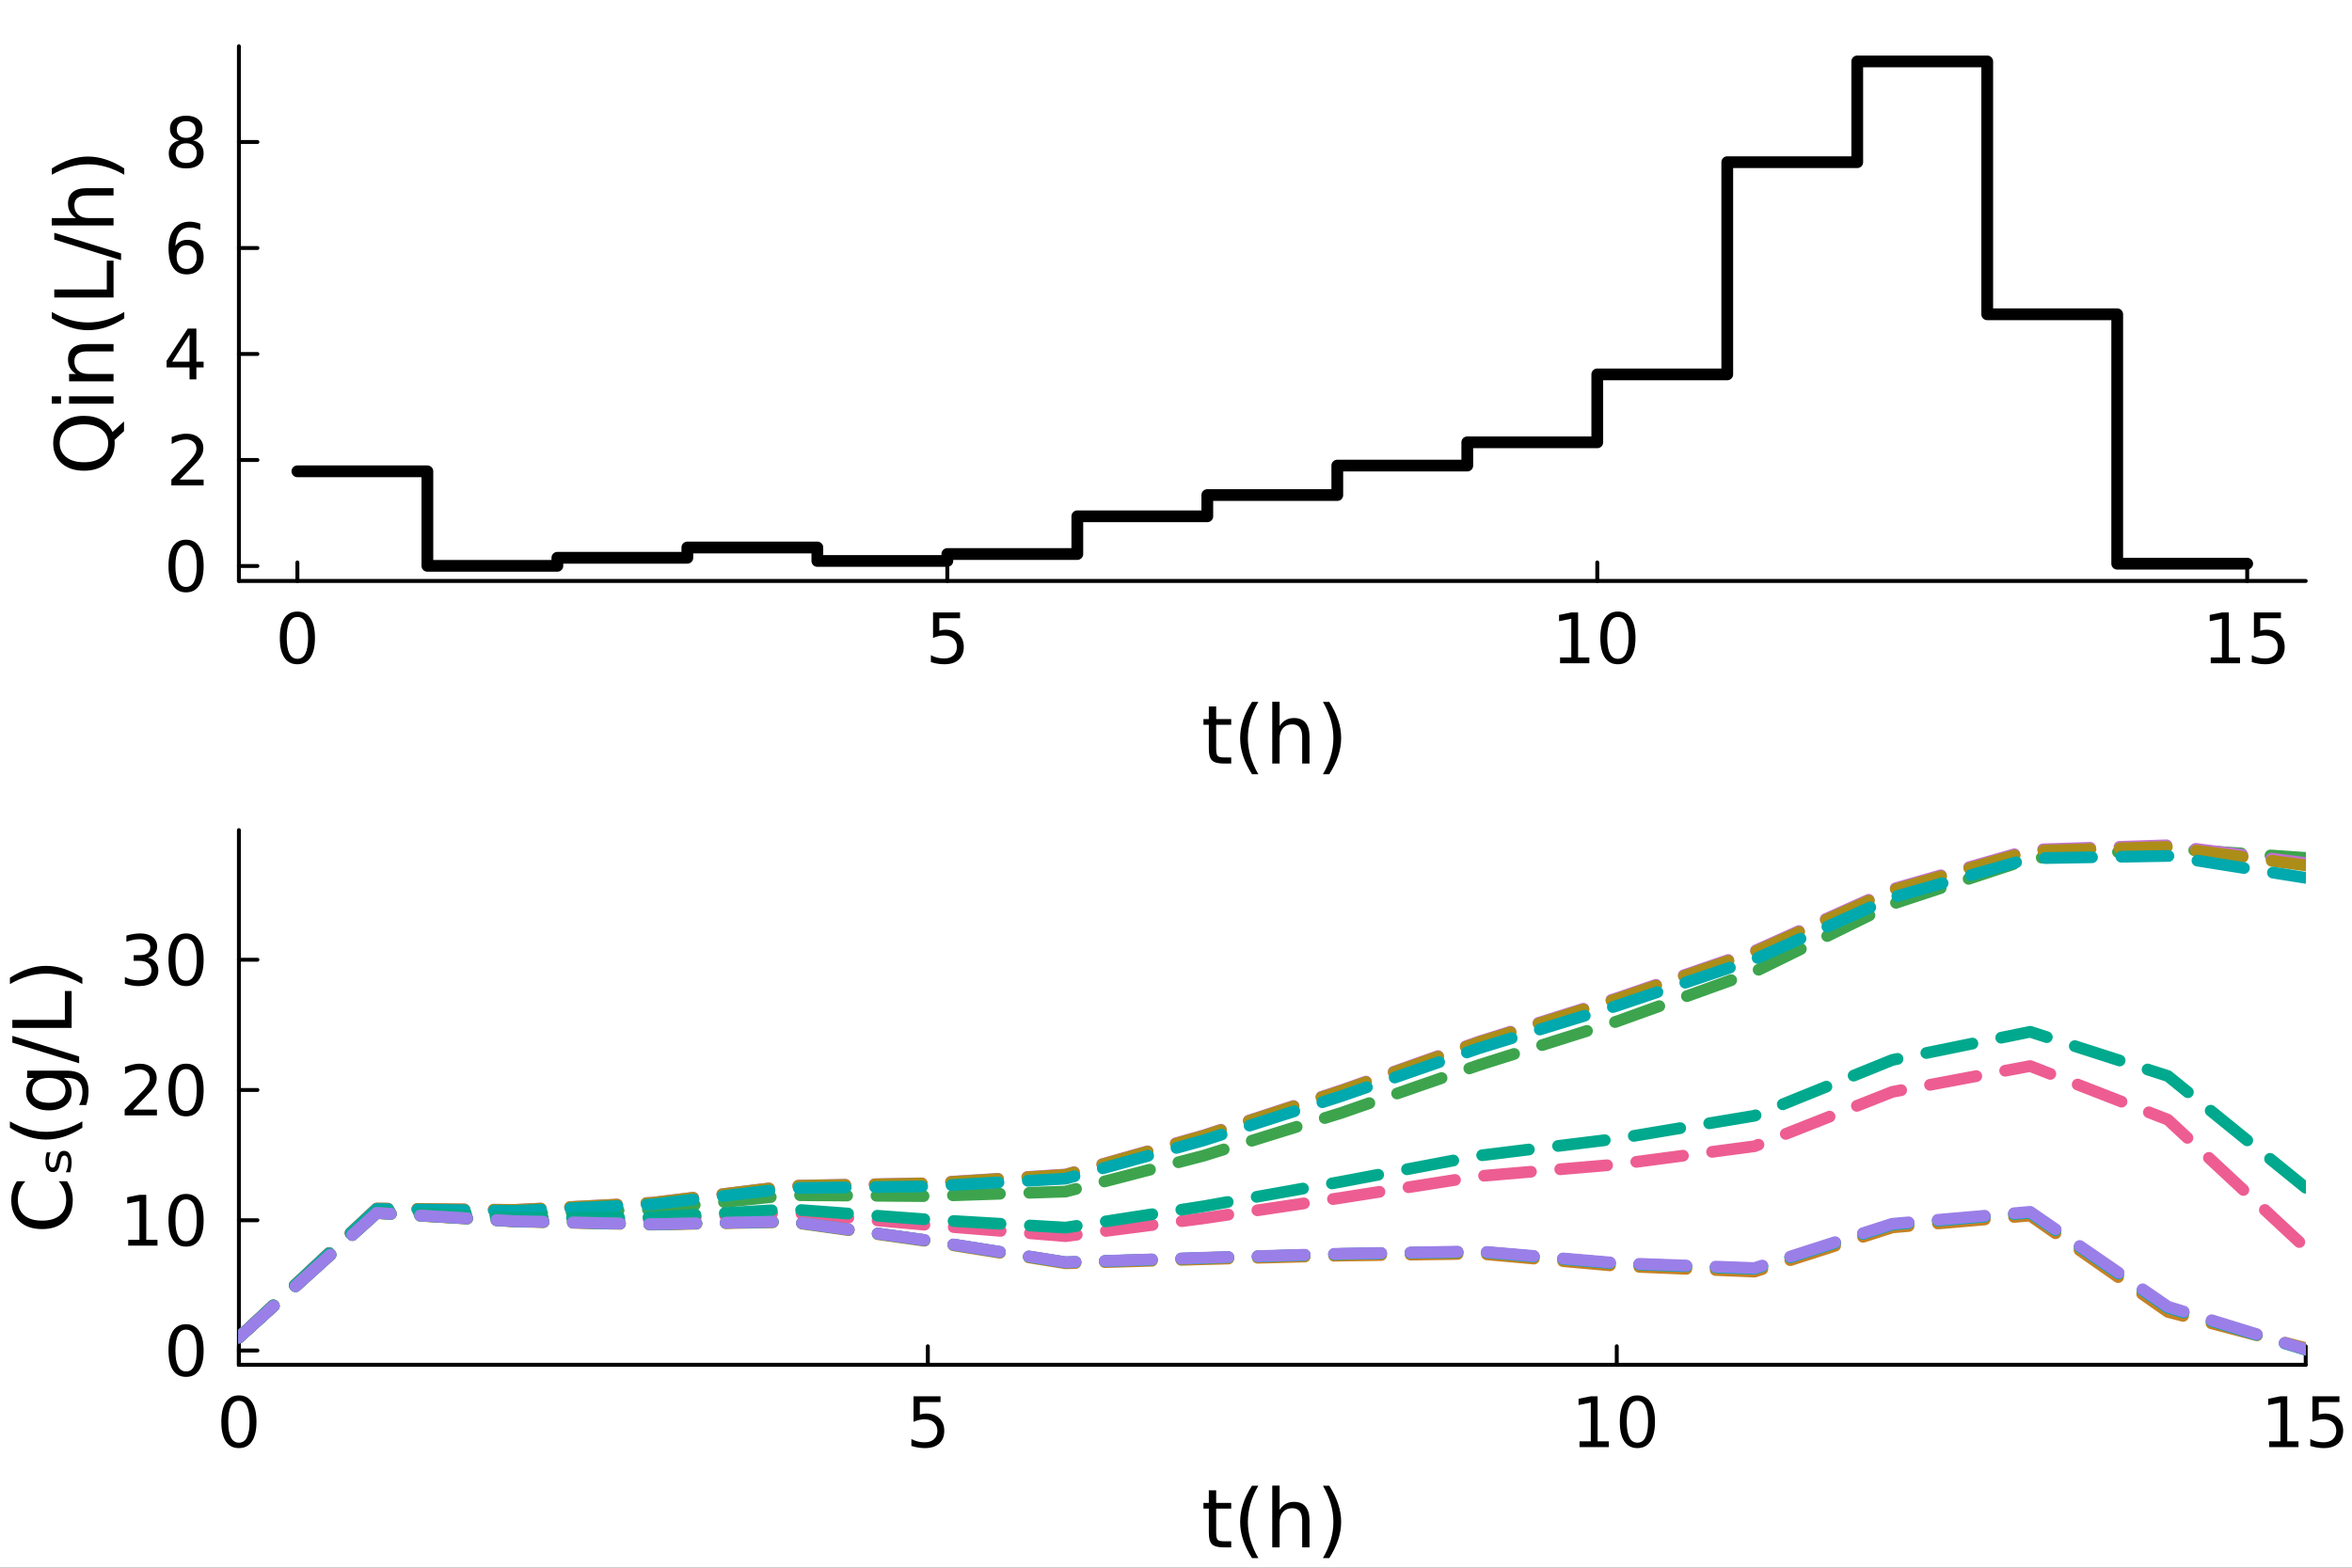 <?xml version="1.0" encoding="utf-8"?>
<svg xmlns="http://www.w3.org/2000/svg" xmlns:xlink="http://www.w3.org/1999/xlink" width="600" height="400" viewBox="0 0 2400 1600">
<rect x="0" y="0" width="2400" height="1600" fill="#333333" stroke="none"/>
<defs>
  <clipPath id="clip920">
    <rect x="0" y="0" width="2400" height="1600"/>
  </clipPath>
</defs>
<path clip-path="url(#clip920)" d="M0 1600 L2400 1600 L2400 0 L0 0  Z" fill="#ffffff" fill-rule="evenodd" fill-opacity="1"/>
<defs>
  <clipPath id="clip921">
    <rect x="480" y="0" width="1681" height="1600"/>
  </clipPath>
</defs>
<path clip-path="url(#clip920)" d="M243.775 592.94 L2352.76 592.94 L2352.76 47.244 L243.775 47.244  Z" fill="#ffffff" fill-rule="evenodd" fill-opacity="1"/>
<defs>
  <clipPath id="clip922">
    <rect x="243" y="47" width="2110" height="547"/>
  </clipPath>
</defs>
<polyline clip-path="url(#clip920)" style="stroke:#000000; stroke-linecap:round; stroke-linejoin:round; stroke-width:4; stroke-opacity:1; fill:none" points="243.775,592.94 2352.76,592.94 "/>
<polyline clip-path="url(#clip920)" style="stroke:#000000; stroke-linecap:round; stroke-linejoin:round; stroke-width:4; stroke-opacity:1; fill:none" points="303.463,592.94 303.463,574.042 "/>
<polyline clip-path="url(#clip920)" style="stroke:#000000; stroke-linecap:round; stroke-linejoin:round; stroke-width:4; stroke-opacity:1; fill:none" points="966.665,592.94 966.665,574.042 "/>
<polyline clip-path="url(#clip920)" style="stroke:#000000; stroke-linecap:round; stroke-linejoin:round; stroke-width:4; stroke-opacity:1; fill:none" points="1629.87,592.94 1629.87,574.042 "/>
<polyline clip-path="url(#clip920)" style="stroke:#000000; stroke-linecap:round; stroke-linejoin:round; stroke-width:4; stroke-opacity:1; fill:none" points="2293.07,592.94 2293.07,574.042 "/>
<path clip-path="url(#clip920)" d="M303.463 629.718 Q298.047 629.718 295.304 635.065 Q292.595 640.378 292.595 651.072 Q292.595 661.732 295.304 667.079 Q298.047 672.391 303.463 672.391 Q308.915 672.391 311.623 667.079 Q314.366 661.732 314.366 651.072 Q314.366 640.378 311.623 635.065 Q308.915 629.718 303.463 629.718 M303.463 624.162 Q312.179 624.162 316.762 631.072 Q321.38 637.947 321.38 651.072 Q321.38 664.162 316.762 671.072 Q312.179 677.947 303.463 677.947 Q294.748 677.947 290.13 671.072 Q285.547 664.162 285.547 651.072 Q285.547 637.947 290.13 631.072 Q294.748 624.162 303.463 624.162 Z" fill="#000000" fill-rule="nonzero" fill-opacity="1" /><path clip-path="url(#clip920)" d="M952.082 625.1 L979.616 625.1 L979.616 631.003 L958.505 631.003 L958.505 643.711 Q960.033 643.19 961.561 642.947 Q963.088 642.669 964.616 642.669 Q973.297 642.669 978.366 647.426 Q983.436 652.183 983.436 660.308 Q983.436 668.676 978.227 673.329 Q973.019 677.947 963.54 677.947 Q960.276 677.947 956.873 677.391 Q953.505 676.836 949.894 675.725 L949.894 668.676 Q953.019 670.377 956.352 671.211 Q959.686 672.044 963.401 672.044 Q969.408 672.044 972.915 668.884 Q976.422 665.725 976.422 660.308 Q976.422 654.891 972.915 651.732 Q969.408 648.572 963.401 648.572 Q960.589 648.572 957.776 649.197 Q954.998 649.822 952.082 651.141 L952.082 625.1 Z" fill="#000000" fill-rule="nonzero" fill-opacity="1" /><path clip-path="url(#clip920)" d="M1591.9 671.037 L1603.36 671.037 L1603.36 631.489 L1590.89 633.989 L1590.89 627.6 L1603.29 625.1 L1610.3 625.1 L1610.3 671.037 L1621.76 671.037 L1621.76 676.94 L1591.9 676.94 L1591.9 671.037 Z" fill="#000000" fill-rule="nonzero" fill-opacity="1" /><path clip-path="url(#clip920)" d="M1650.93 629.718 Q1645.51 629.718 1642.77 635.065 Q1640.06 640.378 1640.06 651.072 Q1640.06 661.732 1642.77 667.079 Q1645.51 672.391 1650.93 672.391 Q1656.38 672.391 1659.08 667.079 Q1661.83 661.732 1661.83 651.072 Q1661.83 640.378 1659.08 635.065 Q1656.38 629.718 1650.93 629.718 M1650.93 624.162 Q1659.64 624.162 1664.22 631.072 Q1668.84 637.947 1668.84 651.072 Q1668.84 664.162 1664.22 671.072 Q1659.64 677.947 1650.93 677.947 Q1642.21 677.947 1637.59 671.072 Q1633.01 664.162 1633.01 651.072 Q1633.01 637.947 1637.59 631.072 Q1642.21 624.162 1650.93 624.162 Z" fill="#000000" fill-rule="nonzero" fill-opacity="1" /><path clip-path="url(#clip920)" d="M2255.85 671.037 L2267.3 671.037 L2267.3 631.489 L2254.84 633.989 L2254.84 627.6 L2267.23 625.1 L2274.25 625.1 L2274.25 671.037 L2285.71 671.037 L2285.71 676.94 L2255.85 676.94 L2255.85 671.037 Z" fill="#000000" fill-rule="nonzero" fill-opacity="1" /><path clip-path="url(#clip920)" d="M2299.94 625.1 L2327.48 625.1 L2327.48 631.003 L2306.37 631.003 L2306.37 643.711 Q2307.89 643.19 2309.42 642.947 Q2310.95 642.669 2312.48 642.669 Q2321.16 642.669 2326.23 647.426 Q2331.3 652.183 2331.3 660.308 Q2331.3 668.676 2326.09 673.329 Q2320.88 677.947 2311.4 677.947 Q2308.14 677.947 2304.73 677.391 Q2301.37 676.836 2297.76 675.725 L2297.76 668.676 Q2300.88 670.377 2304.21 671.211 Q2307.55 672.044 2311.26 672.044 Q2317.27 672.044 2320.78 668.884 Q2324.28 665.725 2324.28 660.308 Q2324.28 654.891 2320.78 651.732 Q2317.27 648.572 2311.26 648.572 Q2308.45 648.572 2305.64 649.197 Q2302.86 649.822 2299.94 651.141 L2299.94 625.1 Z" fill="#000000" fill-rule="nonzero" fill-opacity="1" /><path clip-path="url(#clip920)" d="M1240.99 721.024 L1240.99 733.906 L1256.34 733.906 L1256.34 739.699 L1240.99 739.699 L1240.99 764.328 Q1240.99 769.878 1242.48 771.458 Q1244.02 773.037 1248.68 773.037 L1256.34 773.037 L1256.34 779.276 L1248.68 779.276 Q1240.05 779.276 1236.77 776.076 Q1233.49 772.835 1233.49 764.328 L1233.49 739.699 L1228.02 739.699 L1228.02 733.906 L1233.49 733.906 L1233.49 721.024 L1240.99 721.024 Z" fill="#000000" fill-rule="nonzero" fill-opacity="1" /><path clip-path="url(#clip920)" d="M1284.05 716.325 Q1278.62 725.642 1275.99 734.756 Q1273.35 743.871 1273.35 753.229 Q1273.35 762.586 1275.99 771.782 Q1278.66 780.937 1284.05 790.213 L1277.57 790.213 Q1271.49 780.694 1268.45 771.498 Q1265.45 762.303 1265.45 753.229 Q1265.45 744.195 1268.45 735.04 Q1271.45 725.885 1277.57 716.325 L1284.05 716.325 Z" fill="#000000" fill-rule="nonzero" fill-opacity="1" /><path clip-path="url(#clip920)" d="M1336.22 751.892 L1336.22 779.276 L1328.77 779.276 L1328.77 752.135 Q1328.77 745.694 1326.26 742.494 Q1323.75 739.293 1318.72 739.293 Q1312.69 739.293 1309.2 743.142 Q1305.72 746.99 1305.72 753.634 L1305.72 779.276 L1298.23 779.276 L1298.23 716.244 L1305.72 716.244 L1305.72 740.954 Q1308.39 736.863 1312 734.837 Q1315.64 732.812 1320.38 732.812 Q1328.2 732.812 1332.21 737.673 Q1336.22 742.494 1336.22 751.892 Z" fill="#000000" fill-rule="nonzero" fill-opacity="1" /><path clip-path="url(#clip920)" d="M1349.91 716.325 L1356.4 716.325 Q1362.47 725.885 1365.47 735.04 Q1368.51 744.195 1368.51 753.229 Q1368.51 762.303 1365.47 771.498 Q1362.47 780.694 1356.4 790.213 L1349.91 790.213 Q1355.3 780.937 1357.94 771.782 Q1360.61 762.586 1360.61 753.229 Q1360.61 743.871 1357.94 734.756 Q1355.3 725.642 1349.91 716.325 Z" fill="#000000" fill-rule="nonzero" fill-opacity="1" /><polyline clip-path="url(#clip920)" style="stroke:#000000; stroke-linecap:round; stroke-linejoin:round; stroke-width:4; stroke-opacity:1; fill:none" points="243.775,592.94 243.775,47.244 "/>
<polyline clip-path="url(#clip920)" style="stroke:#000000; stroke-linecap:round; stroke-linejoin:round; stroke-width:4; stroke-opacity:1; fill:none" points="243.775,577.652 262.673,577.652 "/>
<polyline clip-path="url(#clip920)" style="stroke:#000000; stroke-linecap:round; stroke-linejoin:round; stroke-width:4; stroke-opacity:1; fill:none" points="243.775,469.473 262.673,469.473 "/>
<polyline clip-path="url(#clip920)" style="stroke:#000000; stroke-linecap:round; stroke-linejoin:round; stroke-width:4; stroke-opacity:1; fill:none" points="243.775,361.293 262.673,361.293 "/>
<polyline clip-path="url(#clip920)" style="stroke:#000000; stroke-linecap:round; stroke-linejoin:round; stroke-width:4; stroke-opacity:1; fill:none" points="243.775,253.113 262.673,253.113 "/>
<polyline clip-path="url(#clip920)" style="stroke:#000000; stroke-linecap:round; stroke-linejoin:round; stroke-width:4; stroke-opacity:1; fill:none" points="243.775,144.933 262.673,144.933 "/>
<path clip-path="url(#clip920)" d="M189.859 556.35 Q184.442 556.35 181.699 561.697 Q178.991 567.01 178.991 577.704 Q178.991 588.364 181.699 593.711 Q184.442 599.024 189.859 599.024 Q195.31 599.024 198.018 593.711 Q200.761 588.364 200.761 577.704 Q200.761 567.01 198.018 561.697 Q195.31 556.35 189.859 556.35 M189.859 550.795 Q198.574 550.795 203.157 557.704 Q207.775 564.579 207.775 577.704 Q207.775 590.795 203.157 597.704 Q198.574 604.579 189.859 604.579 Q181.143 604.579 176.525 597.704 Q171.942 590.795 171.942 577.704 Q171.942 564.579 176.525 557.704 Q181.143 550.795 189.859 550.795 Z" fill="#000000" fill-rule="nonzero" fill-opacity="1" /><path clip-path="url(#clip920)" d="M183.296 489.49 L207.775 489.49 L207.775 495.393 L174.859 495.393 L174.859 489.49 Q178.852 485.358 185.727 478.413 Q192.636 471.434 194.407 469.42 Q197.775 465.636 199.095 463.032 Q200.449 460.393 200.449 457.858 Q200.449 453.726 197.532 451.122 Q194.65 448.518 189.998 448.518 Q186.699 448.518 183.018 449.664 Q179.373 450.809 175.206 453.136 L175.206 446.053 Q179.442 444.351 183.123 443.483 Q186.803 442.615 189.859 442.615 Q197.914 442.615 202.706 446.643 Q207.498 450.671 207.498 457.407 Q207.498 460.601 206.282 463.483 Q205.102 466.33 201.942 470.219 Q201.074 471.226 196.421 476.052 Q191.768 480.844 183.296 489.49 Z" fill="#000000" fill-rule="nonzero" fill-opacity="1" /><path clip-path="url(#clip920)" d="M193.4 341.484 L175.692 369.157 L193.4 369.157 L193.4 341.484 M191.56 335.373 L200.379 335.373 L200.379 369.157 L207.775 369.157 L207.775 374.991 L200.379 374.991 L200.379 387.213 L193.4 387.213 L193.4 374.991 L169.998 374.991 L169.998 368.22 L191.56 335.373 Z" fill="#000000" fill-rule="nonzero" fill-opacity="1" /><path clip-path="url(#clip920)" d="M190.484 250.318 Q185.762 250.318 182.984 253.547 Q180.241 256.776 180.241 262.401 Q180.241 267.991 182.984 271.255 Q185.762 274.484 190.484 274.484 Q195.206 274.484 197.949 271.255 Q200.727 267.991 200.727 262.401 Q200.727 256.776 197.949 253.547 Q195.206 250.318 190.484 250.318 M204.407 228.339 L204.407 234.728 Q201.768 233.478 199.06 232.818 Q196.386 232.158 193.748 232.158 Q186.803 232.158 183.123 236.846 Q179.477 241.533 178.956 251.012 Q181.005 247.992 184.095 246.394 Q187.185 244.762 190.9 244.762 Q198.713 244.762 203.227 249.519 Q207.775 254.241 207.775 262.401 Q207.775 270.387 203.053 275.214 Q198.331 280.04 190.484 280.04 Q181.491 280.04 176.734 273.165 Q171.977 266.255 171.977 253.165 Q171.977 240.874 177.81 233.582 Q183.643 226.256 193.47 226.256 Q196.109 226.256 198.782 226.776 Q201.491 227.297 204.407 228.339 Z" fill="#000000" fill-rule="nonzero" fill-opacity="1" /><path clip-path="url(#clip920)" d="M189.998 146.235 Q184.998 146.235 182.116 148.909 Q179.268 151.583 179.268 156.27 Q179.268 160.958 182.116 163.631 Q184.998 166.305 189.998 166.305 Q194.998 166.305 197.88 163.631 Q200.761 160.923 200.761 156.27 Q200.761 151.583 197.88 148.909 Q195.032 146.235 189.998 146.235 M182.984 143.249 Q178.47 142.138 175.935 139.048 Q173.435 135.958 173.435 131.513 Q173.435 125.298 177.845 121.687 Q182.289 118.076 189.998 118.076 Q197.741 118.076 202.15 121.687 Q206.56 125.298 206.56 131.513 Q206.56 135.958 204.025 139.048 Q201.525 142.138 197.046 143.249 Q202.116 144.43 204.928 147.867 Q207.775 151.305 207.775 156.27 Q207.775 163.805 203.157 167.832 Q198.574 171.86 189.998 171.86 Q181.421 171.86 176.803 167.832 Q172.22 163.805 172.22 156.27 Q172.22 151.305 175.067 147.867 Q177.914 144.43 182.984 143.249 M180.414 132.173 Q180.414 136.201 182.914 138.458 Q185.449 140.715 189.998 140.715 Q194.511 140.715 197.046 138.458 Q199.616 136.201 199.616 132.173 Q199.616 128.145 197.046 125.888 Q194.511 123.631 189.998 123.631 Q185.449 123.631 182.914 125.888 Q180.414 128.145 180.414 132.173 Z" fill="#000000" fill-rule="nonzero" fill-opacity="1" /><path clip-path="url(#clip920)" d="M60.923 452.374 Q60.923 461.286 67.567 466.552 Q74.21 471.778 85.674 471.778 Q97.098 471.778 103.742 466.552 Q110.385 461.286 110.385 452.374 Q110.385 443.462 103.742 438.277 Q97.098 433.051 85.674 433.051 Q74.21 433.051 67.567 438.277 Q60.923 443.462 60.923 452.374 M114.76 440.91 L126.548 430.135 L126.548 440.019 L116.866 448.971 Q116.947 450.308 116.988 451.037 Q117.028 451.726 117.028 452.374 Q117.028 465.135 108.522 472.791 Q99.974 480.407 85.674 480.407 Q71.334 480.407 62.827 472.791 Q54.28 465.135 54.28 452.374 Q54.28 439.654 62.827 432.039 Q71.334 424.423 85.674 424.423 Q96.207 424.423 103.701 428.676 Q111.195 432.889 114.76 440.91 Z" fill="#000000" fill-rule="nonzero" fill-opacity="1" /><path clip-path="url(#clip920)" d="M70.484 411.946 L70.484 404.493 L115.854 404.493 L115.854 411.946 L70.484 411.946 M52.822 411.946 L52.822 404.493 L62.26 404.493 L62.26 411.946 L52.822 411.946 Z" fill="#000000" fill-rule="nonzero" fill-opacity="1" /><path clip-path="url(#clip920)" d="M88.47 351.183 L115.854 351.183 L115.854 358.636 L88.713 358.636 Q82.272 358.636 79.072 361.148 Q75.871 363.659 75.871 368.683 Q75.871 374.718 79.72 378.202 Q83.568 381.686 90.212 381.686 L115.854 381.686 L115.854 389.18 L70.484 389.18 L70.484 381.686 L77.532 381.686 Q73.441 379.012 71.415 375.407 Q69.39 371.761 69.39 367.022 Q69.39 359.203 74.251 355.193 Q79.072 351.183 88.47 351.183 Z" fill="#000000" fill-rule="nonzero" fill-opacity="1" /><path clip-path="url(#clip920)" d="M52.903 318.411 Q62.22 323.839 71.334 326.472 Q80.449 329.105 89.806 329.105 Q99.164 329.105 108.36 326.472 Q117.515 323.799 126.791 318.411 L126.791 324.892 Q117.272 330.969 108.076 334.007 Q98.88 337.004 89.806 337.004 Q80.773 337.004 71.618 334.007 Q62.463 331.009 52.903 324.892 L52.903 318.411 Z" fill="#000000" fill-rule="nonzero" fill-opacity="1" /><path clip-path="url(#clip920)" d="M55.374 303.625 L55.374 295.442 L108.967 295.442 L108.967 265.992 L115.854 265.992 L115.854 303.625 L55.374 303.625 Z" fill="#000000" fill-rule="nonzero" fill-opacity="1" /><path clip-path="url(#clip920)" d="M55.374 244.482 L55.374 237.595 L123.55 258.66 L123.55 265.547 L55.374 244.482 Z" fill="#000000" fill-rule="nonzero" fill-opacity="1" /><path clip-path="url(#clip920)" d="M88.47 192.063 L115.854 192.063 L115.854 199.517 L88.713 199.517 Q82.272 199.517 79.072 202.028 Q75.871 204.54 75.871 209.563 Q75.871 215.599 79.72 219.083 Q83.568 222.566 90.212 222.566 L115.854 222.566 L115.854 230.061 L52.822 230.061 L52.822 222.566 L77.532 222.566 Q73.441 219.893 71.415 216.288 Q69.39 212.642 69.39 207.902 Q69.39 200.084 74.251 196.074 Q79.072 192.063 88.47 192.063 Z" fill="#000000" fill-rule="nonzero" fill-opacity="1" /><path clip-path="url(#clip920)" d="M52.903 178.371 L52.903 171.89 Q62.463 165.813 71.618 162.816 Q80.773 159.777 89.806 159.777 Q98.88 159.777 108.076 162.816 Q117.272 165.813 126.791 171.89 L126.791 178.371 Q117.515 172.983 108.36 170.35 Q99.164 167.677 89.806 167.677 Q80.449 167.677 71.334 170.35 Q62.22 172.983 52.903 178.371 Z" fill="#000000" fill-rule="nonzero" fill-opacity="1" /><polyline clip-path="url(#clip922)" style="stroke:#000000; stroke-linecap:round; stroke-linejoin:round; stroke-width:12; stroke-opacity:1; fill:none" points="303.463,481.033 436.104,481.033 436.104,577.496 568.744,577.496 568.744,569.265 701.384,569.265 701.384,558.77 834.025,558.77 834.025,572.513 966.665,572.513 966.665,565.432 1099.31,565.432 1099.31,526.937 1231.95,526.937 1231.95,505.258 1364.59,505.258 1364.59,475.176 1497.23,475.176 1497.23,451.436 1629.87,451.436 1629.87,382.097 1762.51,382.097 1762.51,165.532 1895.15,165.532 1895.15,62.688 2027.79,62.688 2027.79,320.766 2160.43,320.766 2160.43,575.31 2293.07,575.31 "/>
<path clip-path="url(#clip920)" d="M243.775 1392.94 L2352.76 1392.94 L2352.76 847.244 L243.775 847.244  Z" fill="#ffffff" fill-rule="evenodd" fill-opacity="1"/>
<defs>
  <clipPath id="clip923">
    <rect x="243" y="847" width="2110" height="547"/>
  </clipPath>
</defs>
<polyline clip-path="url(#clip920)" style="stroke:#000000; stroke-linecap:round; stroke-linejoin:round; stroke-width:4; stroke-opacity:1; fill:none" points="243.775,1392.94 2352.76,1392.94 "/>
<polyline clip-path="url(#clip920)" style="stroke:#000000; stroke-linecap:round; stroke-linejoin:round; stroke-width:4; stroke-opacity:1; fill:none" points="243.775,1392.94 243.775,1374.04 "/>
<polyline clip-path="url(#clip920)" style="stroke:#000000; stroke-linecap:round; stroke-linejoin:round; stroke-width:4; stroke-opacity:1; fill:none" points="946.769,1392.94 946.769,1374.04 "/>
<polyline clip-path="url(#clip920)" style="stroke:#000000; stroke-linecap:round; stroke-linejoin:round; stroke-width:4; stroke-opacity:1; fill:none" points="1649.76,1392.94 1649.76,1374.04 "/>
<polyline clip-path="url(#clip920)" style="stroke:#000000; stroke-linecap:round; stroke-linejoin:round; stroke-width:4; stroke-opacity:1; fill:none" points="2352.76,1392.94 2352.76,1374.04 "/>
<path clip-path="url(#clip920)" d="M243.775 1429.72 Q238.359 1429.72 235.616 1435.07 Q232.907 1440.38 232.907 1451.07 Q232.907 1461.73 235.616 1467.08 Q238.359 1472.39 243.775 1472.39 Q249.227 1472.39 251.935 1467.08 Q254.678 1461.73 254.678 1451.07 Q254.678 1440.38 251.935 1435.07 Q249.227 1429.72 243.775 1429.72 M243.775 1424.16 Q252.491 1424.16 257.074 1431.07 Q261.692 1437.95 261.692 1451.07 Q261.692 1464.16 257.074 1471.07 Q252.491 1477.95 243.775 1477.95 Q235.06 1477.95 230.442 1471.07 Q225.859 1464.16 225.859 1451.07 Q225.859 1437.95 230.442 1431.07 Q235.06 1424.16 243.775 1424.16 Z" fill="#000000" fill-rule="nonzero" fill-opacity="1" /><path clip-path="url(#clip920)" d="M932.186 1425.1 L959.72 1425.1 L959.72 1431 L938.609 1431 L938.609 1443.71 Q940.137 1443.19 941.665 1442.95 Q943.192 1442.67 944.72 1442.67 Q953.401 1442.67 958.47 1447.43 Q963.54 1452.18 963.54 1460.31 Q963.54 1468.68 958.331 1473.33 Q953.123 1477.95 943.644 1477.95 Q940.38 1477.95 936.977 1477.39 Q933.609 1476.84 929.998 1475.72 L929.998 1468.68 Q933.123 1470.38 936.456 1471.21 Q939.79 1472.04 943.505 1472.04 Q949.512 1472.04 953.019 1468.88 Q956.526 1465.72 956.526 1460.31 Q956.526 1454.89 953.019 1451.73 Q949.512 1448.57 943.505 1448.57 Q940.692 1448.57 937.88 1449.2 Q935.102 1449.82 932.186 1451.14 L932.186 1425.1 Z" fill="#000000" fill-rule="nonzero" fill-opacity="1" /><path clip-path="url(#clip920)" d="M1611.79 1471.04 L1623.25 1471.04 L1623.25 1431.49 L1610.79 1433.99 L1610.79 1427.6 L1623.18 1425.1 L1630.2 1425.1 L1630.2 1471.04 L1641.65 1471.04 L1641.65 1476.94 L1611.79 1476.94 L1611.79 1471.04 Z" fill="#000000" fill-rule="nonzero" fill-opacity="1" /><path clip-path="url(#clip920)" d="M1670.82 1429.72 Q1665.4 1429.72 1662.66 1435.07 Q1659.95 1440.38 1659.95 1451.07 Q1659.95 1461.73 1662.66 1467.08 Q1665.4 1472.39 1670.82 1472.39 Q1676.27 1472.39 1678.98 1467.08 Q1681.72 1461.73 1681.72 1451.07 Q1681.72 1440.38 1678.98 1435.07 Q1676.27 1429.72 1670.82 1429.72 M1670.82 1424.16 Q1679.54 1424.16 1684.12 1431.07 Q1688.74 1437.95 1688.74 1451.07 Q1688.74 1464.16 1684.12 1471.07 Q1679.54 1477.95 1670.82 1477.95 Q1662.11 1477.95 1657.49 1471.07 Q1652.9 1464.16 1652.9 1451.07 Q1652.9 1437.95 1657.49 1431.07 Q1662.11 1424.16 1670.82 1424.16 Z" fill="#000000" fill-rule="nonzero" fill-opacity="1" /><path clip-path="url(#clip920)" d="M2315.53 1471.04 L2326.99 1471.04 L2326.99 1431.49 L2314.53 1433.99 L2314.53 1427.6 L2326.92 1425.1 L2333.94 1425.1 L2333.94 1471.04 L2345.39 1471.04 L2345.39 1476.94 L2315.53 1476.94 L2315.53 1471.04 Z" fill="#000000" fill-rule="nonzero" fill-opacity="1" /><path clip-path="url(#clip920)" d="M2359.63 1425.1 L2387.17 1425.1 L2387.17 1431 L2366.05 1431 L2366.05 1443.71 Q2367.58 1443.19 2369.11 1442.95 Q2370.64 1442.67 2372.17 1442.67 Q2380.85 1442.67 2385.92 1447.43 Q2390.98 1452.18 2390.98 1460.31 Q2390.98 1468.68 2385.78 1473.33 Q2380.57 1477.95 2371.09 1477.95 Q2367.83 1477.95 2364.42 1477.39 Q2361.05 1476.84 2357.44 1475.72 L2357.44 1468.68 Q2360.57 1470.38 2363.9 1471.21 Q2367.23 1472.04 2370.95 1472.04 Q2376.96 1472.04 2380.46 1468.88 Q2383.97 1465.72 2383.97 1460.31 Q2383.97 1454.89 2380.46 1451.73 Q2376.96 1448.57 2370.95 1448.57 Q2368.14 1448.57 2365.33 1449.2 Q2362.55 1449.82 2359.63 1451.14 L2359.63 1425.1 Z" fill="#000000" fill-rule="nonzero" fill-opacity="1" /><path clip-path="url(#clip920)" d="M1240.99 1521.02 L1240.99 1533.91 L1256.34 1533.91 L1256.34 1539.7 L1240.99 1539.7 L1240.99 1564.33 Q1240.99 1569.88 1242.48 1571.46 Q1244.02 1573.04 1248.68 1573.04 L1256.34 1573.04 L1256.34 1579.28 L1248.68 1579.28 Q1240.05 1579.28 1236.77 1576.08 Q1233.49 1572.83 1233.49 1564.33 L1233.49 1539.7 L1228.02 1539.7 L1228.02 1533.91 L1233.49 1533.91 L1233.49 1521.02 L1240.99 1521.02 Z" fill="#000000" fill-rule="nonzero" fill-opacity="1" /><path clip-path="url(#clip920)" d="M1284.05 1516.32 Q1278.62 1525.64 1275.99 1534.76 Q1273.35 1543.87 1273.35 1553.23 Q1273.35 1562.59 1275.99 1571.78 Q1278.66 1580.94 1284.05 1590.21 L1277.57 1590.21 Q1271.49 1580.69 1268.45 1571.5 Q1265.45 1562.3 1265.45 1553.23 Q1265.45 1544.2 1268.45 1535.04 Q1271.45 1525.88 1277.57 1516.32 L1284.05 1516.32 Z" fill="#000000" fill-rule="nonzero" fill-opacity="1" /><path clip-path="url(#clip920)" d="M1336.22 1551.89 L1336.22 1579.28 L1328.77 1579.28 L1328.77 1552.13 Q1328.77 1545.69 1326.26 1542.49 Q1323.75 1539.29 1318.72 1539.29 Q1312.69 1539.29 1309.2 1543.14 Q1305.72 1546.99 1305.72 1553.63 L1305.72 1579.28 L1298.23 1579.28 L1298.23 1516.24 L1305.72 1516.24 L1305.72 1540.95 Q1308.39 1536.86 1312 1534.84 Q1315.64 1532.81 1320.38 1532.81 Q1328.2 1532.81 1332.21 1537.67 Q1336.22 1542.49 1336.22 1551.89 Z" fill="#000000" fill-rule="nonzero" fill-opacity="1" /><path clip-path="url(#clip920)" d="M1349.91 1516.32 L1356.4 1516.32 Q1362.47 1525.88 1365.47 1535.04 Q1368.51 1544.2 1368.51 1553.23 Q1368.51 1562.3 1365.47 1571.5 Q1362.47 1580.69 1356.4 1590.21 L1349.91 1590.21 Q1355.3 1580.94 1357.94 1571.78 Q1360.61 1562.59 1360.61 1553.23 Q1360.61 1543.87 1357.94 1534.76 Q1355.3 1525.64 1349.91 1516.32 Z" fill="#000000" fill-rule="nonzero" fill-opacity="1" /><polyline clip-path="url(#clip920)" style="stroke:#000000; stroke-linecap:round; stroke-linejoin:round; stroke-width:4; stroke-opacity:1; fill:none" points="243.775,1392.94 243.775,847.244 "/>
<polyline clip-path="url(#clip920)" style="stroke:#000000; stroke-linecap:round; stroke-linejoin:round; stroke-width:4; stroke-opacity:1; fill:none" points="243.775,1378.34 262.673,1378.34 "/>
<polyline clip-path="url(#clip920)" style="stroke:#000000; stroke-linecap:round; stroke-linejoin:round; stroke-width:4; stroke-opacity:1; fill:none" points="243.775,1245.4 262.673,1245.4 "/>
<polyline clip-path="url(#clip920)" style="stroke:#000000; stroke-linecap:round; stroke-linejoin:round; stroke-width:4; stroke-opacity:1; fill:none" points="243.775,1112.45 262.673,1112.45 "/>
<polyline clip-path="url(#clip920)" style="stroke:#000000; stroke-linecap:round; stroke-linejoin:round; stroke-width:4; stroke-opacity:1; fill:none" points="243.775,979.509 262.673,979.509 "/>
<path clip-path="url(#clip920)" d="M189.859 1357.04 Q184.442 1357.04 181.699 1362.38 Q178.991 1367.7 178.991 1378.39 Q178.991 1389.05 181.699 1394.4 Q184.442 1399.71 189.859 1399.71 Q195.31 1399.71 198.018 1394.4 Q200.761 1389.05 200.761 1378.39 Q200.761 1367.7 198.018 1362.38 Q195.31 1357.04 189.859 1357.04 M189.859 1351.48 Q198.574 1351.48 203.157 1358.39 Q207.775 1365.27 207.775 1378.39 Q207.775 1391.48 203.157 1398.39 Q198.574 1405.27 189.859 1405.27 Q181.143 1405.27 176.525 1398.39 Q171.942 1391.48 171.942 1378.39 Q171.942 1365.27 176.525 1358.39 Q181.143 1351.48 189.859 1351.48 Z" fill="#000000" fill-rule="nonzero" fill-opacity="1" /><path clip-path="url(#clip920)" d="M130.831 1265.41 L142.29 1265.41 L142.29 1225.86 L129.824 1228.36 L129.824 1221.98 L142.22 1219.48 L149.234 1219.48 L149.234 1265.41 L160.692 1265.41 L160.692 1271.32 L130.831 1271.32 L130.831 1265.41 Z" fill="#000000" fill-rule="nonzero" fill-opacity="1" /><path clip-path="url(#clip920)" d="M189.859 1224.09 Q184.442 1224.09 181.699 1229.44 Q178.991 1234.75 178.991 1245.45 Q178.991 1256.11 181.699 1261.45 Q184.442 1266.77 189.859 1266.77 Q195.31 1266.77 198.018 1261.45 Q200.761 1256.11 200.761 1245.45 Q200.761 1234.75 198.018 1229.44 Q195.31 1224.09 189.859 1224.09 M189.859 1218.54 Q198.574 1218.54 203.157 1225.45 Q207.775 1232.32 207.775 1245.45 Q207.775 1258.54 203.157 1265.45 Q198.574 1272.32 189.859 1272.32 Q181.143 1272.32 176.525 1265.45 Q171.942 1258.54 171.942 1245.45 Q171.942 1232.32 176.525 1225.45 Q181.143 1218.54 189.859 1218.54 Z" fill="#000000" fill-rule="nonzero" fill-opacity="1" /><path clip-path="url(#clip920)" d="M135.658 1132.47 L160.137 1132.47 L160.137 1138.37 L127.22 1138.37 L127.22 1132.47 Q131.213 1128.34 138.088 1121.39 Q144.998 1114.41 146.769 1112.4 Q150.137 1108.62 151.456 1106.01 Q152.81 1103.37 152.81 1100.84 Q152.81 1096.71 149.894 1094.1 Q147.012 1091.5 142.359 1091.5 Q139.06 1091.5 135.38 1092.64 Q131.734 1093.79 127.567 1096.12 L127.567 1089.03 Q131.803 1087.33 135.484 1086.46 Q139.165 1085.6 142.22 1085.6 Q150.276 1085.6 155.067 1089.62 Q159.859 1093.65 159.859 1100.39 Q159.859 1103.58 158.644 1106.46 Q157.463 1109.31 154.303 1113.2 Q153.435 1114.21 148.783 1119.03 Q144.13 1123.82 135.658 1132.47 Z" fill="#000000" fill-rule="nonzero" fill-opacity="1" /><path clip-path="url(#clip920)" d="M189.859 1091.15 Q184.442 1091.15 181.699 1096.5 Q178.991 1101.81 178.991 1112.5 Q178.991 1123.16 181.699 1128.51 Q184.442 1133.82 189.859 1133.82 Q195.31 1133.82 198.018 1128.51 Q200.761 1123.16 200.761 1112.5 Q200.761 1101.81 198.018 1096.5 Q195.31 1091.15 189.859 1091.15 M189.859 1085.6 Q198.574 1085.6 203.157 1092.5 Q207.775 1099.38 207.775 1112.5 Q207.775 1125.59 203.157 1132.5 Q198.574 1139.38 189.859 1139.38 Q181.143 1139.38 176.525 1132.5 Q171.942 1125.59 171.942 1112.5 Q171.942 1099.38 176.525 1092.5 Q181.143 1085.6 189.859 1085.6 Z" fill="#000000" fill-rule="nonzero" fill-opacity="1" /><path clip-path="url(#clip920)" d="M150.866 977.478 Q155.901 978.555 158.713 981.957 Q161.56 985.36 161.56 990.36 Q161.56 998.034 156.283 1002.24 Q151.005 1006.44 141.283 1006.44 Q138.019 1006.44 134.547 1005.78 Q131.109 1005.15 127.428 1003.87 L127.428 997.096 Q130.345 998.798 133.817 999.666 Q137.29 1000.53 141.074 1000.53 Q147.671 1000.53 151.109 997.93 Q154.581 995.325 154.581 990.36 Q154.581 985.777 151.352 983.207 Q148.158 980.603 142.428 980.603 L136.387 980.603 L136.387 974.839 L142.706 974.839 Q147.88 974.839 150.623 972.791 Q153.366 970.707 153.366 966.819 Q153.366 962.826 150.519 960.707 Q147.706 958.555 142.428 958.555 Q139.546 958.555 136.248 959.18 Q132.949 959.805 128.991 961.124 L128.991 954.874 Q132.984 953.763 136.456 953.208 Q139.963 952.652 143.053 952.652 Q151.039 952.652 155.692 956.298 Q160.345 959.909 160.345 966.089 Q160.345 970.395 157.88 973.381 Q155.414 976.332 150.866 977.478 Z" fill="#000000" fill-rule="nonzero" fill-opacity="1" /><path clip-path="url(#clip920)" d="M189.859 958.208 Q184.442 958.208 181.699 963.555 Q178.991 968.867 178.991 979.562 Q178.991 990.221 181.699 995.568 Q184.442 1000.88 189.859 1000.88 Q195.31 1000.88 198.018 995.568 Q200.761 990.221 200.761 979.562 Q200.761 968.867 198.018 963.555 Q195.31 958.208 189.859 958.208 M189.859 952.652 Q198.574 952.652 203.157 959.562 Q207.775 966.437 207.775 979.562 Q207.775 992.652 203.157 999.561 Q198.574 1006.44 189.859 1006.44 Q181.143 1006.44 176.525 999.561 Q171.942 992.652 171.942 979.562 Q171.942 966.437 176.525 959.562 Q181.143 952.652 189.859 952.652 Z" fill="#000000" fill-rule="nonzero" fill-opacity="1" /><path clip-path="url(#clip920)" d="M17.255 1205.65 L25.883 1205.65 Q22.035 1209.78 20.131 1214.48 Q18.227 1219.14 18.227 1224.4 Q18.227 1234.77 24.587 1240.28 Q30.906 1245.79 42.897 1245.79 Q54.847 1245.79 61.207 1240.28 Q67.526 1234.77 67.526 1224.4 Q67.526 1219.14 65.623 1214.48 Q63.719 1209.78 59.87 1205.65 L68.418 1205.65 Q71.334 1209.94 72.793 1214.76 Q74.251 1219.54 74.251 1224.89 Q74.251 1238.62 65.865 1246.52 Q57.44 1254.42 42.897 1254.42 Q28.314 1254.42 19.928 1246.52 Q11.502 1238.62 11.502 1224.89 Q11.502 1219.46 12.961 1214.68 Q14.379 1209.86 17.255 1205.65 Z" fill="#000000" fill-rule="nonzero" fill-opacity="1" /><path clip-path="url(#clip920)" d="M47.758 1176.12 L51.687 1176.12 Q50.796 1178.1 50.351 1180.25 Q49.905 1182.35 49.905 1184.66 Q49.905 1188.19 50.837 1189.93 Q51.809 1191.67 53.713 1191.67 Q55.171 1191.67 55.981 1190.42 Q56.832 1189.16 57.561 1185.39 L57.885 1183.77 Q58.858 1178.71 60.559 1176.68 Q62.301 1174.58 65.42 1174.58 Q68.944 1174.58 71.01 1177.74 Q73.076 1180.86 73.076 1186.36 Q73.076 1188.67 72.671 1191.19 Q72.266 1193.66 71.496 1196.41 L67.162 1196.41 Q68.377 1193.82 68.985 1191.27 Q69.592 1188.75 69.592 1186.28 Q69.592 1182.96 68.58 1181.18 Q67.567 1179.4 65.744 1179.4 Q64.043 1179.4 63.111 1180.69 Q62.301 1181.83 61.369 1186.32 L61.045 1187.94 Q60.194 1192.32 58.533 1194.26 Q56.832 1196.21 53.875 1196.21 Q50.31 1196.21 48.366 1193.33 Q46.381 1190.5 46.381 1185.23 Q46.381 1182.64 46.745 1180.33 Q47.069 1178.02 47.758 1176.12 Z" fill="#000000" fill-rule="nonzero" fill-opacity="1" /><path clip-path="url(#clip920)" d="M10.125 1144.48 Q19.442 1149.91 28.557 1152.54 Q37.671 1155.17 47.029 1155.17 Q56.386 1155.17 65.582 1152.54 Q74.737 1149.87 84.014 1144.48 L84.014 1150.96 Q74.494 1157.04 65.298 1160.07 Q56.103 1163.07 47.029 1163.07 Q37.995 1163.07 28.84 1160.07 Q19.685 1157.08 10.125 1150.96 L10.125 1144.48 Z" fill="#000000" fill-rule="nonzero" fill-opacity="1" /><path clip-path="url(#clip920)" d="M49.864 1100.16 Q41.763 1100.16 37.307 1103.52 Q32.851 1106.85 32.851 1112.88 Q32.851 1118.88 37.307 1122.24 Q41.763 1125.56 49.864 1125.56 Q57.926 1125.56 62.382 1122.24 Q66.838 1118.88 66.838 1112.88 Q66.838 1106.85 62.382 1103.52 Q57.926 1100.16 49.864 1100.16 M67.445 1092.71 Q79.031 1092.71 84.662 1097.85 Q90.333 1103 90.333 1113.61 Q90.333 1117.54 89.725 1121.02 Q89.158 1124.51 87.943 1127.79 L80.692 1127.79 Q82.474 1124.51 83.325 1121.31 Q84.176 1118.11 84.176 1114.79 Q84.176 1107.45 80.327 1103.81 Q76.519 1100.16 68.782 1100.16 L65.096 1100.16 Q69.106 1102.47 71.091 1106.08 Q73.076 1109.68 73.076 1114.7 Q73.076 1123.05 66.716 1128.15 Q60.356 1133.26 49.864 1133.26 Q39.332 1133.26 32.972 1128.15 Q26.612 1123.05 26.612 1114.7 Q26.612 1109.68 28.597 1106.08 Q30.582 1102.47 34.593 1100.16 L27.706 1100.16 L27.706 1092.71 L67.445 1092.71 Z" fill="#000000" fill-rule="nonzero" fill-opacity="1" /><path clip-path="url(#clip920)" d="M12.596 1064.11 L12.596 1057.22 L80.773 1078.29 L80.773 1085.17 L12.596 1064.11 Z" fill="#000000" fill-rule="nonzero" fill-opacity="1" /><path clip-path="url(#clip920)" d="M12.596 1049.08 L12.596 1040.9 L66.19 1040.9 L66.19 1011.45 L73.076 1011.45 L73.076 1049.08 L12.596 1049.08 Z" fill="#000000" fill-rule="nonzero" fill-opacity="1" /><path clip-path="url(#clip920)" d="M10.125 1004.36 L10.125 997.876 Q19.685 991.8 28.84 988.802 Q37.995 985.764 47.029 985.764 Q56.103 985.764 65.298 988.802 Q74.494 991.8 84.014 997.876 L84.014 1004.36 Q74.737 998.97 65.582 996.337 Q56.386 993.663 47.029 993.663 Q37.671 993.663 28.557 996.337 Q19.442 998.97 10.125 1004.36 Z" fill="#000000" fill-rule="nonzero" fill-opacity="1" /><polyline clip-path="url(#clip923)" style="stroke:#3da44d; stroke-linecap:round; stroke-linejoin:round; stroke-width:12; stroke-opacity:1; fill:none" stroke-dasharray="48, 30" points="243.775,1365.04 384.374,1235.58 524.973,1239.03 665.571,1234.25 806.17,1219.77 946.769,1220.77 1087.37,1216.14 1227.97,1179.57 1368.56,1135.86 1509.16,1087.01 1649.76,1042.51 1790.36,991.769 1930.96,922.646 2071.56,876.229 2212.16,865.825 2352.76,875.584 "/>
<polyline clip-path="url(#clip923)" style="stroke:#c271d2; stroke-linecap:round; stroke-linejoin:round; stroke-width:12; stroke-opacity:1; fill:none" stroke-dasharray="48, 30" points="243.775,1365.04 384.374,1233.45 524.973,1234.84 665.571,1227.53 806.17,1210.25 946.769,1207.61 1087.37,1198.72 1227.97,1158.85 1368.56,1112.83 1509.16,1063.08 1649.76,1018.84 1790.36,970.57 1930.96,907.509 2071.56,867.263 2212.16,862.688 2352.76,880.877 "/>
<polyline clip-path="url(#clip923)" style="stroke:#ac8d18; stroke-linecap:round; stroke-linejoin:round; stroke-width:12; stroke-opacity:1; fill:none" stroke-dasharray="48, 30" points="243.775,1365.04 384.374,1233.47 524.973,1234.9 665.571,1227.66 806.17,1210.43 946.769,1207.87 1087.37,1199.08 1227.97,1159.32 1368.56,1113.41 1509.16,1063.8 1649.76,1019.74 1790.36,971.644 1930.96,908.651 2071.56,868.511 2212.16,864.306 2352.76,883.218 "/>
<polyline clip-path="url(#clip923)" style="stroke:#00a9ad; stroke-linecap:round; stroke-linejoin:round; stroke-width:12; stroke-opacity:1; fill:none" stroke-dasharray="48, 30" points="243.775,1365.04 384.374,1233.94 524.973,1235.87 665.571,1229.19 806.17,1212.59 946.769,1210.84 1087.37,1202.95 1227.97,1163.94 1368.56,1118.76 1509.16,1069.84 1649.76,1026.56 1790.36,979.078 1930.96,915.949 2071.56,876.017 2212.16,873.562 2352.76,895.916 "/>
<polyline clip-path="url(#clip923)" style="stroke:#ed5d92; stroke-linecap:round; stroke-linejoin:round; stroke-width:12; stroke-opacity:1; fill:none" stroke-dasharray="48, 30" points="243.775,1365.04 384.374,1236.97 524.973,1243.91 665.571,1244.42 806.17,1237.56 946.769,1250.23 1087.37,1261.63 1227.97,1243.46 1368.56,1222.52 1509.16,1200.41 1649.76,1188.45 1790.36,1169.86 1930.96,1114.37 2071.56,1088.01 2212.16,1142.79 2352.76,1273.69 "/>
<polyline clip-path="url(#clip923)" style="stroke:#c68125; stroke-linecap:round; stroke-linejoin:round; stroke-width:12; stroke-opacity:1; fill:none" stroke-dasharray="48, 30" points="243.775,1365.04 384.374,1238.11 524.973,1246.64 665.571,1249.84 806.17,1247.11 946.769,1266.78 1087.37,1289.32 1227.97,1285.14 1368.56,1281.46 1509.16,1279.5 1649.76,1292.04 1790.36,1297.82 1930.96,1252.69 2071.56,1240.62 2212.16,1338.92 2352.76,1375.88 "/>
<polyline clip-path="url(#clip923)" style="stroke:#00a98d; stroke-linecap:round; stroke-linejoin:round; stroke-width:12; stroke-opacity:1; fill:none" stroke-dasharray="48, 30" points="243.775,1365.04 384.374,1236.48 524.973,1242.82 665.571,1242.39 806.17,1234.15 946.769,1244.65 1087.37,1252.91 1227.97,1231.18 1368.56,1206.11 1509.16,1179.46 1649.76,1162.21 1790.36,1138.72 1930.96,1081.8 2071.56,1053.05 2212.16,1098.19 2352.76,1212.24 "/>
<polyline clip-path="url(#clip923)" style="stroke:#8e971d; stroke-linecap:round; stroke-linejoin:round; stroke-width:12; stroke-opacity:1; fill:none" stroke-dasharray="48, 30" points="243.775,1365.04 384.374,1237.92 524.973,1246.37 665.571,1249.48 806.17,1246.63 946.769,1266.12 1087.37,1288.39 1227.97,1283.89 1368.56,1279.85 1509.16,1277.52 1649.76,1289.62 1790.36,1294.89 1930.96,1249.73 2071.56,1237.61 2212.16,1334.59 2352.76,1377.5 "/>
<polyline clip-path="url(#clip923)" style="stroke:#00a8cb; stroke-linecap:round; stroke-linejoin:round; stroke-width:12; stroke-opacity:1; fill:none" stroke-dasharray="48, 30" points="243.775,1365.04 384.374,1237.92 524.973,1246.37 665.571,1249.47 806.17,1246.63 946.769,1266.12 1087.37,1288.39 1227.97,1283.88 1368.56,1279.84 1509.16,1277.51 1649.76,1289.6 1790.36,1294.87 1930.96,1249.7 2071.56,1237.59 2212.16,1334.56 2352.76,1377.49 "/>
<polyline clip-path="url(#clip923)" style="stroke:#9b7fe8; stroke-linecap:round; stroke-linejoin:round; stroke-width:12; stroke-opacity:1; fill:none" stroke-dasharray="48, 30" points="243.775,1365.04 384.374,1237.89 524.973,1246.33 665.571,1249.42 806.17,1246.55 946.769,1266 1087.37,1288.21 1227.97,1283.63 1368.56,1279.5 1509.16,1277.08 1649.76,1289.05 1790.36,1294.19 1930.96,1248.98 2071.56,1236.81 2212.16,1333.59 2352.76,1377.21 "/>
</svg>
